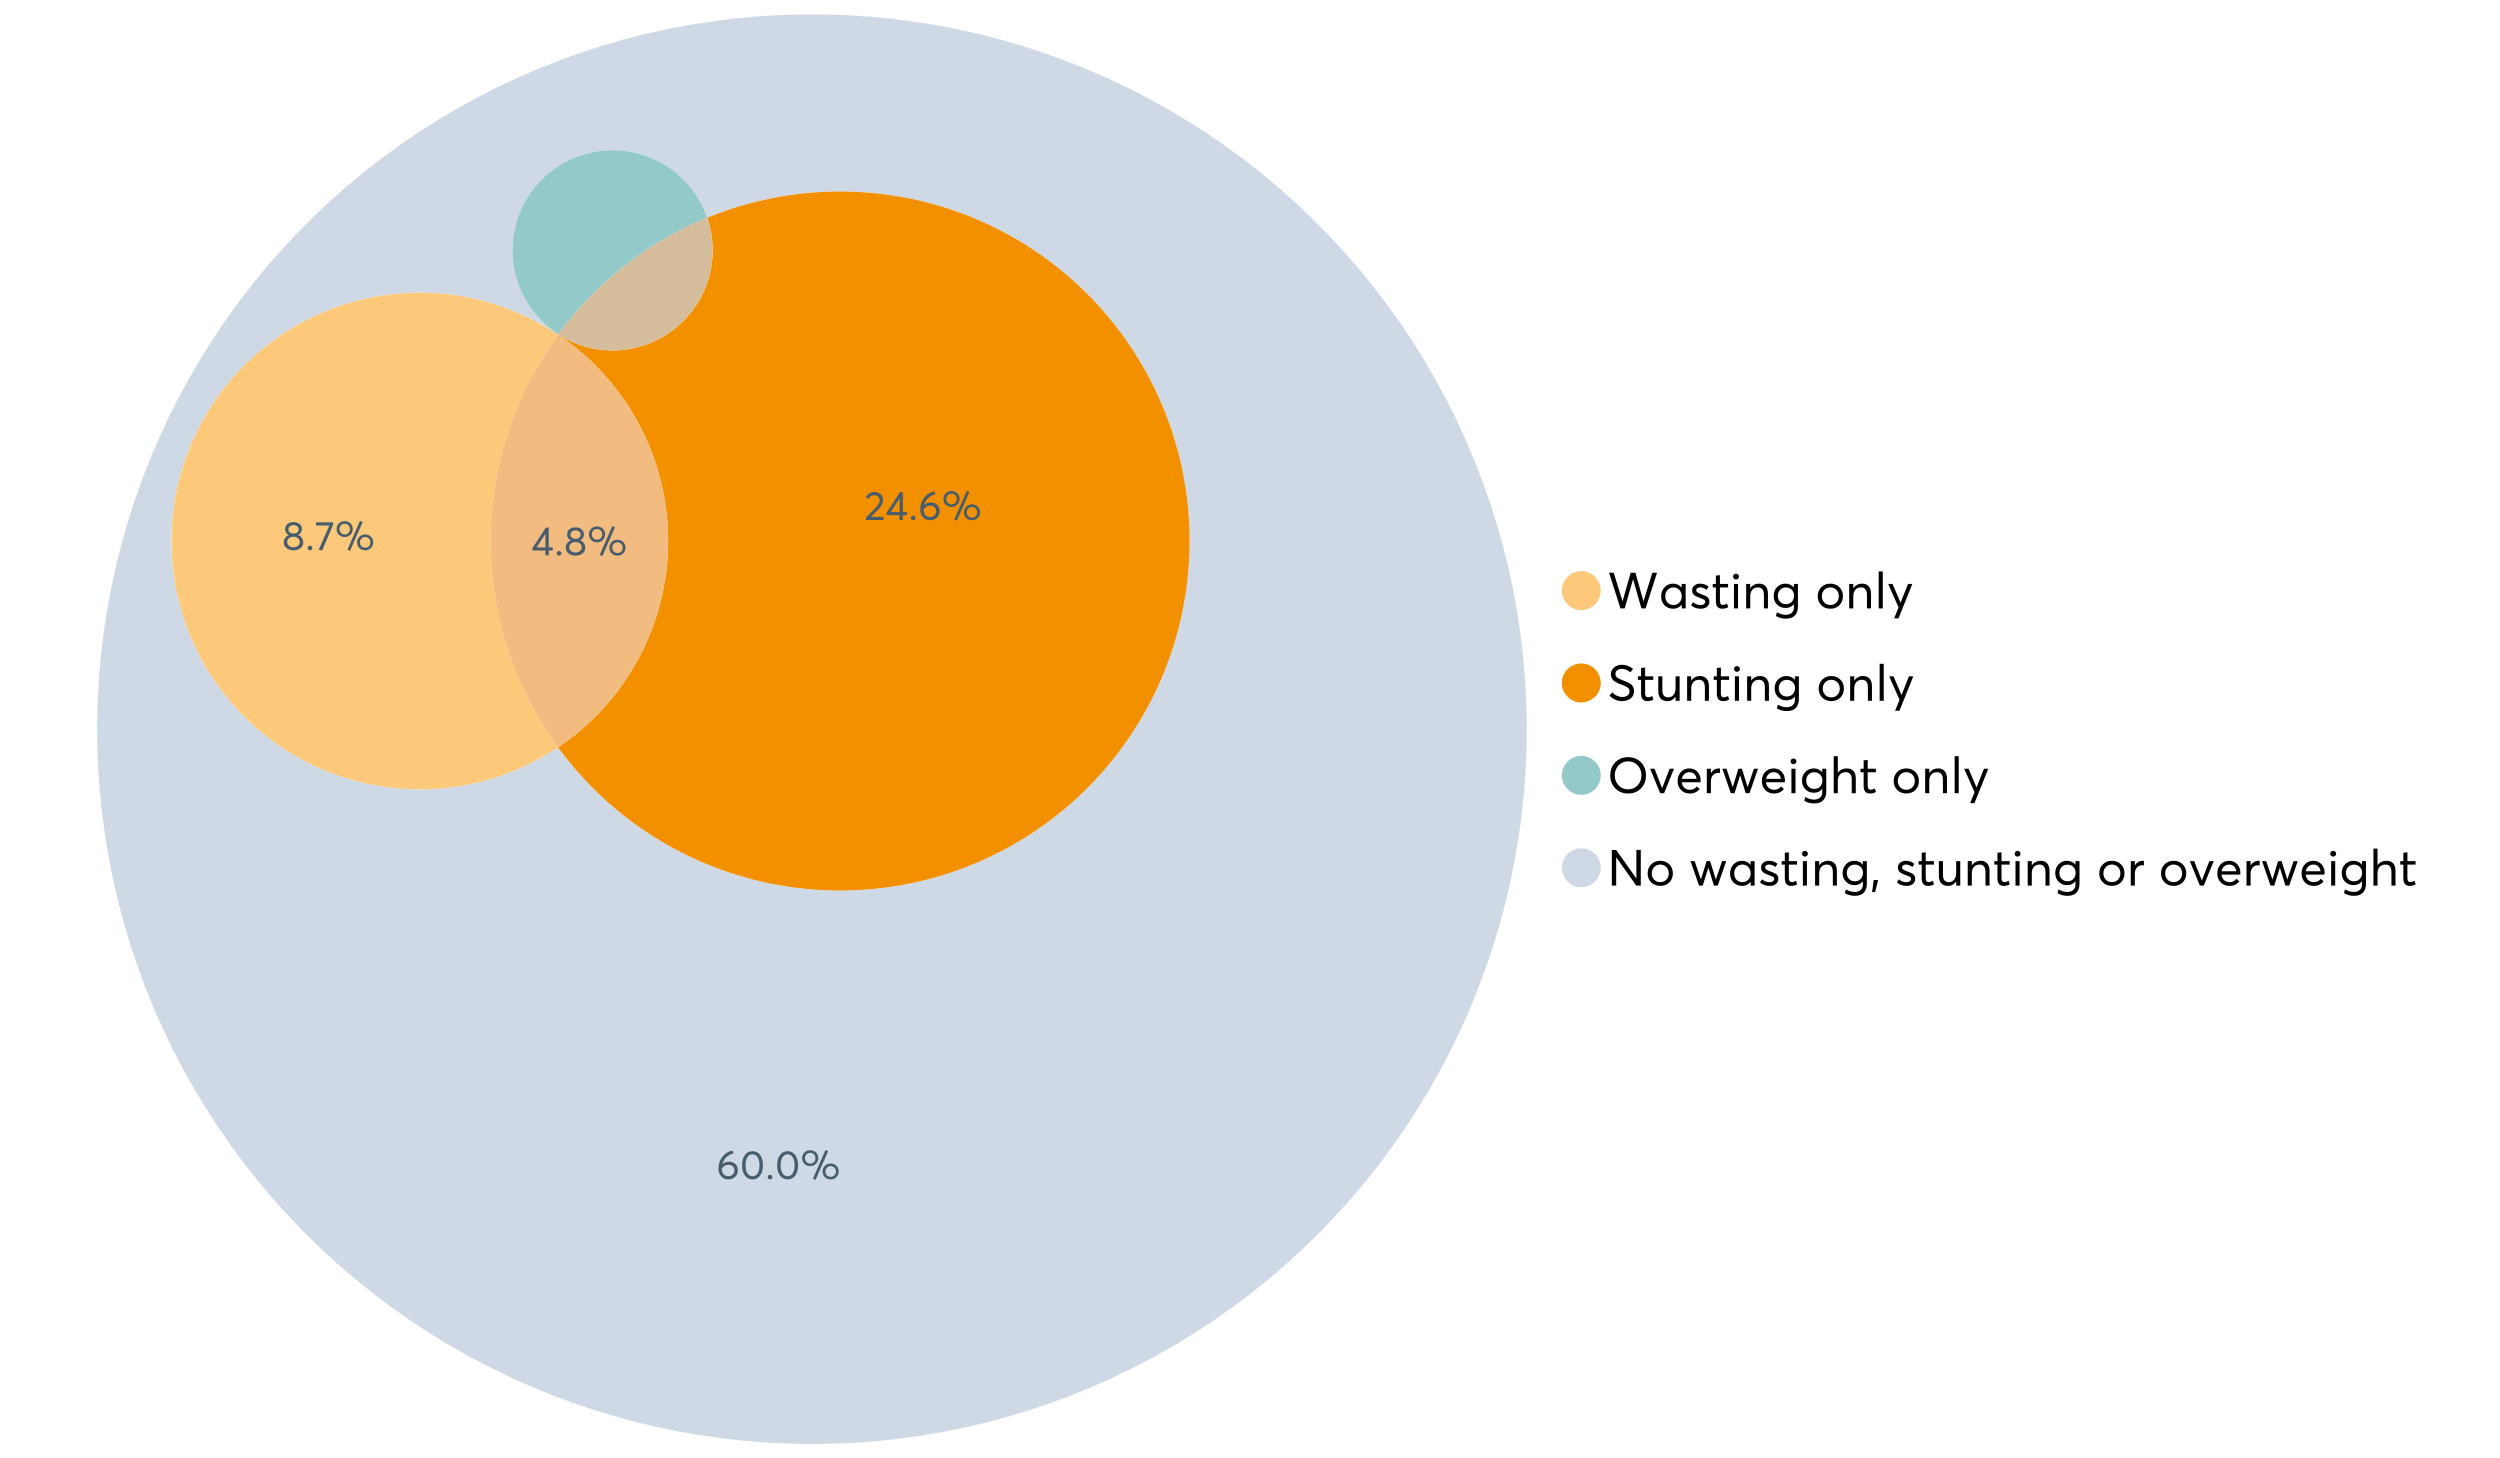 <?xml version="1.0" encoding="UTF-8"?>
<svg xmlns="http://www.w3.org/2000/svg" xmlns:xlink="http://www.w3.org/1999/xlink" width="1234.286pt" height="720pt" viewBox="0 0 1234.286 720" version="1.1">
<defs>
<g>
<symbol overflow="visible" id="glyph0-0">
<path style="stroke:none;" d=""/>
</symbol>
<symbol overflow="visible" id="glyph0-1">
<path style="stroke:none;" d="M 22.234 -17.609 L 24.547 -17.609 L 18.906 0 L 16.828 0 L 12.75 -14.438 L 12.734 -14.438 L 8.578 0 L 6.5 0 L 0.875 -17.609 L 3.172 -17.609 L 7.516 -3.547 L 7.562 -3.547 L 11.531 -17.609 L 13.891 -17.609 L 17.859 -3.5 L 17.891 -3.5 Z M 22.234 -17.609 "/>
</symbol>
<symbol overflow="visible" id="glyph0-2">
<path style="stroke:none;" d="M 11.297 -12.078 L 13.297 -12.078 L 13.297 0 L 11.359 0 L 11.359 -1.906 L 11.344 -1.906 C 10.312 -0.531 8.906 0.156 7.125 0.156 C 5.414 0.156 4 -0.406 2.875 -1.531 C 1.75 -2.656 1.188 -4.129 1.188 -5.953 C 1.188 -7.742 1.742 -9.238 2.859 -10.438 C 3.984 -11.633 5.395 -12.234 7.094 -12.234 C 8.812 -12.234 10.203 -11.578 11.266 -10.266 L 11.297 -10.266 Z M 7.297 -1.688 C 8.422 -1.688 9.379 -2.086 10.172 -2.891 C 10.961 -3.691 11.359 -4.711 11.359 -5.953 C 11.359 -7.191 10.973 -8.238 10.203 -9.094 C 9.441 -9.945 8.477 -10.375 7.312 -10.375 C 6.156 -10.375 5.18 -9.961 4.391 -9.141 C 3.609 -8.328 3.219 -7.266 3.219 -5.953 C 3.219 -4.711 3.594 -3.691 4.344 -2.891 C 5.102 -2.086 6.086 -1.688 7.297 -1.688 Z M 7.297 -1.688 "/>
</symbol>
<symbol overflow="visible" id="glyph0-3">
<path style="stroke:none;" d="M 5.609 0.156 C 3.734 0.156 2.156 -0.426 0.875 -1.594 L 1.906 -3.094 C 2.945 -2.133 4.18 -1.656 5.609 -1.656 C 6.305 -1.656 6.859 -1.812 7.266 -2.125 C 7.68 -2.445 7.891 -2.832 7.891 -3.281 C 7.891 -3.738 7.688 -4.086 7.281 -4.328 C 6.875 -4.566 6.164 -4.859 5.156 -5.203 C 5.094 -5.223 5.047 -5.242 5.016 -5.266 C 3.836 -5.672 2.938 -6.141 2.312 -6.672 C 1.695 -7.203 1.391 -7.973 1.391 -8.984 C 1.391 -9.91 1.766 -10.68 2.516 -11.297 C 3.266 -11.922 4.223 -12.234 5.391 -12.234 C 6.922 -12.234 8.301 -11.738 9.531 -10.75 L 8.484 -9.156 C 7.523 -9.977 6.457 -10.391 5.281 -10.391 C 4.801 -10.391 4.367 -10.258 3.984 -10 C 3.609 -9.738 3.422 -9.398 3.422 -8.984 C 3.422 -8.555 3.609 -8.207 3.984 -7.938 C 4.359 -7.676 4.93 -7.395 5.703 -7.094 C 5.836 -7.039 6.082 -6.945 6.438 -6.812 C 6.789 -6.688 7.023 -6.598 7.141 -6.547 C 7.254 -6.492 7.453 -6.406 7.734 -6.281 C 8.016 -6.164 8.207 -6.078 8.312 -6.016 C 8.414 -5.961 8.566 -5.867 8.766 -5.734 C 8.973 -5.598 9.113 -5.477 9.188 -5.375 C 9.258 -5.281 9.359 -5.148 9.484 -4.984 C 9.609 -4.816 9.695 -4.656 9.75 -4.5 C 9.801 -4.344 9.844 -4.16 9.875 -3.953 C 9.906 -3.742 9.922 -3.523 9.922 -3.297 C 9.922 -2.305 9.547 -1.484 8.797 -0.828 C 8.055 -0.172 6.992 0.156 5.609 0.156 Z M 5.609 0.156 "/>
</symbol>
<symbol overflow="visible" id="glyph0-4">
<path style="stroke:none;" d="M 5.328 0.156 C 3.234 0.156 2.188 -1.094 2.188 -3.594 L 2.188 -10.344 L 0.641 -10.344 L 0.641 -12.078 L 2.188 -12.078 L 2.188 -16.203 L 4.188 -16.422 L 4.188 -12.078 L 8.219 -12.078 L 8.219 -10.344 L 4.188 -10.344 L 4.188 -3.891 C 4.188 -3.148 4.297 -2.602 4.516 -2.25 C 4.742 -1.906 5.133 -1.734 5.688 -1.734 C 6.312 -1.734 6.988 -1.941 7.719 -2.359 L 8.266 -0.594 C 7.367 -0.094 6.391 0.156 5.328 0.156 Z M 5.328 0.156 "/>
</symbol>
<symbol overflow="visible" id="glyph0-5">
<path style="stroke:none;" d="M 3.094 -14.312 C 2.688 -14.312 2.344 -14.445 2.062 -14.719 C 1.789 -15 1.656 -15.336 1.656 -15.734 C 1.656 -16.129 1.789 -16.461 2.062 -16.734 C 2.344 -17.004 2.688 -17.141 3.094 -17.141 C 3.5 -17.141 3.844 -17 4.125 -16.719 C 4.406 -16.438 4.547 -16.109 4.547 -15.734 C 4.547 -15.336 4.406 -15 4.125 -14.719 C 3.844 -14.445 3.5 -14.312 3.094 -14.312 Z M 2.078 0 L 2.078 -12.078 L 4.094 -12.078 L 4.094 0 Z M 2.078 0 "/>
</symbol>
<symbol overflow="visible" id="glyph0-6">
<path style="stroke:none;" d="M 8.344 -12.234 C 9.676 -12.234 10.727 -11.805 11.5 -10.953 C 12.281 -10.098 12.672 -8.836 12.672 -7.172 L 12.672 0 L 10.672 0 L 10.672 -6.594 C 10.672 -9.113 9.688 -10.375 7.719 -10.375 C 6.562 -10.375 5.641 -9.988 4.953 -9.219 C 4.266 -8.445 3.922 -7.383 3.922 -6.031 L 3.922 0 L 1.906 0 L 1.906 -12.078 L 3.922 -12.078 L 3.922 -9.969 L 3.938 -9.969 C 5 -11.477 6.469 -12.234 8.344 -12.234 Z M 8.344 -12.234 "/>
</symbol>
<symbol overflow="visible" id="glyph0-7">
<path style="stroke:none;" d="M 11.094 -12.078 L 13.078 -12.078 L 13.078 -0.922 C 13.078 0.93 12.594 2.391 11.625 3.453 C 10.656 4.523 9.16 5.062 7.141 5.062 C 5.328 5.062 3.691 4.625 2.234 3.75 L 2.703 1.891 C 4.211 2.734 5.66 3.156 7.047 3.156 C 8.348 3.156 9.348 2.816 10.047 2.141 C 10.754 1.473 11.109 0.629 11.109 -0.391 L 11.109 -2.078 L 11.062 -2.078 C 10.051 -0.836 8.688 -0.219 6.969 -0.219 C 5.312 -0.219 3.922 -0.77 2.797 -1.875 C 1.672 -2.988 1.109 -4.43 1.109 -6.203 C 1.109 -7.922 1.66 -9.352 2.766 -10.5 C 3.867 -11.656 5.238 -12.234 6.875 -12.234 C 8.57 -12.234 9.961 -11.617 11.047 -10.391 L 11.094 -10.391 Z M 7.125 -2.109 C 8.332 -2.109 9.305 -2.5 10.047 -3.281 C 10.797 -4.07 11.172 -5.078 11.172 -6.297 C 11.172 -7.492 10.785 -8.469 10.016 -9.219 C 9.242 -9.969 8.281 -10.344 7.125 -10.344 C 5.977 -10.344 5.031 -9.957 4.281 -9.188 C 3.539 -8.426 3.172 -7.457 3.172 -6.281 C 3.172 -5.02 3.551 -4.008 4.312 -3.25 C 5.07 -2.488 6.008 -2.109 7.125 -2.109 Z M 7.125 -2.109 "/>
</symbol>
<symbol overflow="visible" id="glyph0-8">
<path style="stroke:none;" d=""/>
</symbol>
<symbol overflow="visible" id="glyph0-9">
<path style="stroke:none;" d="M 7.422 0.156 C 5.566 0.156 4.062 -0.43 2.906 -1.609 C 1.75 -2.785 1.172 -4.258 1.172 -6.031 C 1.172 -7.801 1.75 -9.273 2.906 -10.453 C 4.062 -11.641 5.566 -12.234 7.422 -12.234 C 9.203 -12.234 10.68 -11.656 11.859 -10.5 C 13.035 -9.344 13.625 -7.852 13.625 -6.031 C 13.625 -4.207 13.035 -2.719 11.859 -1.562 C 10.68 -0.414 9.203 0.156 7.422 0.156 Z M 7.422 -1.688 C 8.598 -1.688 9.586 -2.094 10.391 -2.906 C 11.191 -3.727 11.594 -4.77 11.594 -6.031 C 11.594 -7.301 11.191 -8.344 10.391 -9.156 C 9.598 -9.969 8.609 -10.375 7.422 -10.375 C 6.18 -10.375 5.164 -9.953 4.375 -9.109 C 3.594 -8.273 3.203 -7.242 3.203 -6.016 C 3.203 -4.797 3.594 -3.77 4.375 -2.938 C 5.164 -2.102 6.18 -1.688 7.422 -1.688 Z M 7.422 -1.688 "/>
</symbol>
<symbol overflow="visible" id="glyph0-10">
<path style="stroke:none;" d="M 2.078 0 L 2.078 -18.266 L 4.094 -18.266 L 4.094 0 Z M 2.078 0 "/>
</symbol>
<symbol overflow="visible" id="glyph0-11">
<path style="stroke:none;" d="M 10.344 -12.078 L 12.484 -12.078 L 5.656 4.906 L 3.516 4.906 L 5.688 -0.5 L 0.578 -12.078 L 2.734 -12.078 L 6.656 -2.875 L 6.703 -2.875 Z M 10.344 -12.078 "/>
</symbol>
<symbol overflow="visible" id="glyph0-12">
<path style="stroke:none;" d="M 7.344 0.156 C 4.875 0.156 2.789 -0.754 1.094 -2.578 L 2.484 -4.219 C 3.098 -3.457 3.844 -2.879 4.719 -2.484 C 5.594 -2.086 6.477 -1.891 7.375 -1.891 C 8.457 -1.891 9.328 -2.129 9.984 -2.609 C 10.641 -3.086 10.969 -3.75 10.969 -4.594 C 10.969 -5.051 10.891 -5.445 10.734 -5.781 C 10.578 -6.113 10.305 -6.406 9.922 -6.656 C 9.547 -6.914 9.176 -7.125 8.812 -7.281 C 8.457 -7.438 7.953 -7.641 7.297 -7.891 C 7.18 -7.941 7.086 -7.973 7.016 -7.984 C 6.367 -8.223 5.844 -8.426 5.438 -8.594 C 5.039 -8.77 4.582 -9.016 4.062 -9.328 C 3.539 -9.641 3.133 -9.957 2.844 -10.281 C 2.551 -10.602 2.297 -11.008 2.078 -11.5 C 1.867 -11.988 1.766 -12.531 1.766 -13.125 C 1.766 -14.438 2.285 -15.535 3.328 -16.422 C 4.367 -17.316 5.641 -17.773 7.141 -17.797 C 9.129 -17.797 10.992 -17.109 12.734 -15.734 L 11.406 -14.047 C 10.039 -15.203 8.617 -15.781 7.141 -15.781 C 6.285 -15.781 5.551 -15.551 4.938 -15.094 C 4.32 -14.645 4.016 -14.02 4.016 -13.219 C 4.016 -12.895 4.082 -12.594 4.219 -12.312 C 4.352 -12.039 4.5 -11.816 4.656 -11.641 C 4.82 -11.473 5.113 -11.281 5.531 -11.062 C 5.945 -10.852 6.273 -10.691 6.516 -10.578 C 6.754 -10.473 7.172 -10.305 7.766 -10.078 C 9.586 -9.379 10.785 -8.832 11.359 -8.438 C 12.598 -7.594 13.219 -6.383 13.219 -4.812 C 13.219 -3.258 12.645 -2.039 11.5 -1.156 C 10.352 -0.281 8.969 0.156 7.344 0.156 Z M 7.344 0.156 "/>
</symbol>
<symbol overflow="visible" id="glyph0-13">
<path style="stroke:none;" d="M 10.203 -12.078 L 12.203 -12.078 L 12.203 0 L 10.203 0 L 10.203 -2.016 L 10.172 -2.016 C 9.16 -0.566 7.836 0.156 6.203 0.156 C 4.766 0.156 3.645 -0.258 2.844 -1.094 C 2.051 -1.938 1.656 -3.203 1.656 -4.891 L 1.656 -12.078 L 3.672 -12.078 L 3.672 -5.453 C 3.672 -4.117 3.914 -3.156 4.406 -2.562 C 4.895 -1.977 5.633 -1.688 6.625 -1.688 C 7.613 -1.688 8.457 -2.094 9.156 -2.906 C 9.852 -3.727 10.203 -4.836 10.203 -6.234 Z M 10.203 -12.078 "/>
</symbol>
<symbol overflow="visible" id="glyph0-14">
<path style="stroke:none;" d="M 10.328 0.156 C 7.711 0.156 5.582 -0.691 3.938 -2.391 C 2.289 -4.086 1.469 -6.223 1.469 -8.797 C 1.469 -11.379 2.289 -13.523 3.938 -15.234 C 5.582 -16.941 7.711 -17.797 10.328 -17.797 C 12.836 -17.797 14.926 -16.961 16.594 -15.297 C 18.27 -13.629 19.109 -11.469 19.109 -8.812 C 19.109 -6.164 18.27 -4.008 16.594 -2.344 C 14.926 -0.676 12.836 0.156 10.328 0.156 Z M 10.328 -1.906 C 12.172 -1.906 13.719 -2.555 14.969 -3.859 C 16.219 -5.16 16.844 -6.812 16.844 -8.812 C 16.844 -10.82 16.219 -12.477 14.969 -13.781 C 13.719 -15.082 12.172 -15.734 10.328 -15.734 C 8.391 -15.734 6.801 -15.066 5.562 -13.734 C 4.32 -12.398 3.703 -10.754 3.703 -8.797 C 3.703 -6.848 4.32 -5.211 5.562 -3.891 C 6.801 -2.566 8.391 -1.906 10.328 -1.906 Z M 10.328 -1.906 "/>
</symbol>
<symbol overflow="visible" id="glyph0-15">
<path style="stroke:none;" d="M 10.203 -12.078 L 12.375 -12.078 L 7.469 0 L 5.531 0 L 0.594 -12.078 L 2.75 -12.078 L 6.469 -2.562 L 6.547 -2.562 Z M 10.203 -12.078 "/>
</symbol>
<symbol overflow="visible" id="glyph0-16">
<path style="stroke:none;" d="M 12.562 -6.234 C 12.562 -6.098 12.551 -5.922 12.531 -5.703 L 12.5 -5.406 L 3.203 -5.406 C 3.336 -4.281 3.77 -3.379 4.5 -2.703 C 5.238 -2.023 6.156 -1.688 7.25 -1.688 C 8.656 -1.688 9.785 -2.234 10.641 -3.328 L 12.062 -2.109 C 10.883 -0.598 9.254 0.156 7.172 0.156 C 5.43 0.156 3.992 -0.414 2.859 -1.562 C 1.734 -2.719 1.172 -4.207 1.172 -6.031 C 1.172 -7.832 1.719 -9.316 2.812 -10.484 C 3.914 -11.648 5.297 -12.234 6.953 -12.234 C 8.617 -12.234 9.969 -11.672 11 -10.547 C 12.039 -9.422 12.562 -7.984 12.562 -6.234 Z M 9.406 -9.469 C 8.789 -10.07 8.004 -10.375 7.047 -10.375 C 6.086 -10.375 5.266 -10.078 4.578 -9.484 C 3.891 -8.898 3.457 -8.098 3.281 -7.078 L 10.562 -7.078 C 10.406 -8.078 10.02 -8.875 9.406 -9.469 Z M 9.406 -9.469 "/>
</symbol>
<symbol overflow="visible" id="glyph0-17">
<path style="stroke:none;" d="M 7.891 -12.234 C 8.141 -12.234 8.305 -12.223 8.391 -12.203 L 8.391 -9.969 C 8.023 -10.008 7.758 -10.031 7.594 -10.031 C 6.469 -10.031 5.57 -9.641 4.906 -8.859 C 4.25 -8.078 3.922 -7.066 3.922 -5.828 L 3.922 0 L 1.906 0 L 1.906 -12.078 L 3.922 -12.078 L 3.922 -9.953 L 3.938 -9.953 C 4.883 -11.473 6.203 -12.234 7.891 -12.234 Z M 7.891 -12.234 "/>
</symbol>
<symbol overflow="visible" id="glyph0-18">
<path style="stroke:none;" d="M 16.297 -12.078 L 18.344 -12.078 L 14.141 0 L 12.25 0 L 9.531 -8.812 L 9.5 -8.812 L 6.75 0 L 4.906 0 L 0.719 -12.078 L 2.75 -12.078 L 5.828 -3.047 L 5.875 -3.047 L 8.641 -12.078 L 10.375 -12.078 L 13.172 -3.047 L 13.219 -3.047 Z M 16.297 -12.078 "/>
</symbol>
<symbol overflow="visible" id="glyph0-19">
<path style="stroke:none;" d="M 8.406 -12.234 C 9.781 -12.234 10.852 -11.816 11.625 -10.984 C 12.406 -10.16 12.797 -8.914 12.797 -7.25 L 12.797 0 L 10.797 0 L 10.797 -6.672 C 10.797 -9.141 9.812 -10.375 7.844 -10.375 C 6.633 -10.375 5.676 -9.992 4.969 -9.234 C 4.27 -8.473 3.922 -7.422 3.922 -6.078 L 3.922 0 L 1.906 0 L 1.906 -18.266 L 3.922 -18.266 L 3.922 -10.094 L 3.969 -10.094 C 4.977 -11.52 6.457 -12.234 8.406 -12.234 Z M 8.406 -12.234 "/>
</symbol>
<symbol overflow="visible" id="glyph0-20">
<path style="stroke:none;" d="M 14.359 -17.609 L 16.531 -17.609 L 16.531 0 L 14.312 0 L 4.438 -13.891 L 4.391 -13.891 L 4.391 0 L 2.234 0 L 2.234 -17.609 L 4.359 -17.609 L 14.312 -3.578 L 14.359 -3.578 Z M 14.359 -17.609 "/>
</symbol>
<symbol overflow="visible" id="glyph0-21">
<path style="stroke:none;" d="M 0.797 3.219 L 1.594 -2.734 L 3.797 -2.734 L 2.281 3.219 Z M 0.797 3.219 "/>
</symbol>
<symbol overflow="visible" id="glyph1-0">
<path style="stroke:none;" d=""/>
</symbol>
<symbol overflow="visible" id="glyph1-1">
<path style="stroke:none;" d="M 6.984 0 L 6.984 -2.406 L 0.625 -2.406 L 0.625 -3.609 L 7.234 -13.703 L 8.656 -13.703 L 8.656 -3.922 L 10.641 -3.922 L 10.641 -2.406 L 8.656 -2.406 L 8.656 0 Z M 2.625 -3.891 L 7.016 -3.891 L 7.016 -10.641 Z M 2.625 -3.891 "/>
</symbol>
<symbol overflow="visible" id="glyph1-2">
<path style="stroke:none;" d="M 2.406 0.125 C 2.07 0.125 1.797 0.016 1.578 -0.203 C 1.359 -0.422 1.25 -0.688 1.25 -1 C 1.25 -1.312 1.359 -1.578 1.578 -1.797 C 1.797 -2.023 2.07 -2.141 2.406 -2.141 C 2.719 -2.141 2.984 -2.023 3.203 -1.797 C 3.43 -1.578 3.547 -1.312 3.547 -1 C 3.547 -0.688 3.43 -0.422 3.203 -0.203 C 2.984 0.016 2.719 0.125 2.406 0.125 Z M 2.406 0.125 "/>
</symbol>
<symbol overflow="visible" id="glyph1-3">
<path style="stroke:none;" d="M 7.938 -7.422 C 8.719 -7.16 9.348 -6.711 9.828 -6.078 C 10.305 -5.441 10.547 -4.672 10.547 -3.766 C 10.547 -2.609 10.086 -1.672 9.172 -0.953 C 8.254 -0.234 7.102 0.125 5.719 0.125 C 4.32 0.125 3.172 -0.242 2.266 -0.984 C 1.367 -1.723 0.922 -2.648 0.922 -3.766 C 0.922 -4.672 1.16 -5.441 1.641 -6.078 C 2.117 -6.711 2.742 -7.16 3.516 -7.422 L 3.516 -7.438 C 3.004 -7.594 2.555 -7.938 2.172 -8.469 C 1.785 -9 1.594 -9.617 1.594 -10.328 C 1.594 -11.398 1.977 -12.25 2.75 -12.875 C 3.52 -13.5 4.508 -13.812 5.719 -13.812 C 6.957 -13.812 7.957 -13.492 8.719 -12.859 C 9.488 -12.223 9.875 -11.379 9.875 -10.328 C 9.875 -9.641 9.676 -9.023 9.281 -8.484 C 8.883 -7.941 8.438 -7.594 7.938 -7.438 Z M 5.719 -12.328 C 4.977 -12.328 4.375 -12.117 3.906 -11.703 C 3.438 -11.285 3.203 -10.785 3.203 -10.203 C 3.203 -9.578 3.438 -9.078 3.906 -8.703 C 4.375 -8.328 4.977 -8.141 5.719 -8.141 C 6.477 -8.141 7.094 -8.328 7.562 -8.703 C 8.039 -9.078 8.281 -9.578 8.281 -10.203 C 8.281 -10.816 8.035 -11.32 7.547 -11.719 C 7.055 -12.125 6.445 -12.328 5.719 -12.328 Z M 5.719 -1.391 C 6.633 -1.391 7.379 -1.641 7.953 -2.141 C 8.523 -2.641 8.812 -3.242 8.812 -3.953 C 8.812 -4.734 8.523 -5.363 7.953 -5.844 C 7.379 -6.332 6.633 -6.578 5.719 -6.578 C 4.789 -6.578 4.039 -6.332 3.469 -5.844 C 2.895 -5.363 2.609 -4.734 2.609 -3.953 C 2.609 -3.211 2.906 -2.598 3.5 -2.109 C 4.102 -1.629 4.844 -1.391 5.719 -1.391 Z M 5.719 -1.391 "/>
</symbol>
<symbol overflow="visible" id="glyph1-4">
<path style="stroke:none;" d="M 7.531 0.344 L 6.219 -0.219 L 12.422 -14.391 L 13.734 -13.812 Z M 4.859 -6.438 C 3.742 -6.438 2.801 -6.801 2.031 -7.531 C 1.27 -8.27 0.891 -9.223 0.891 -10.391 C 0.891 -11.473 1.258 -12.391 2 -13.141 C 2.738 -13.898 3.691 -14.281 4.859 -14.281 C 5.984 -14.281 6.93 -13.922 7.703 -13.203 C 8.473 -12.484 8.859 -11.547 8.859 -10.391 C 8.859 -9.285 8.484 -8.348 7.734 -7.578 C 6.992 -6.816 6.035 -6.438 4.859 -6.438 Z M 4.891 -7.719 C 5.641 -7.719 6.254 -7.973 6.734 -8.484 C 7.211 -8.992 7.453 -9.625 7.453 -10.375 C 7.453 -11.145 7.203 -11.77 6.703 -12.25 C 6.211 -12.738 5.609 -12.984 4.891 -12.984 C 4.129 -12.984 3.508 -12.734 3.031 -12.234 C 2.551 -11.734 2.312 -11.113 2.312 -10.375 C 2.312 -9.582 2.555 -8.941 3.047 -8.453 C 3.535 -7.961 4.148 -7.719 4.891 -7.719 Z M 14.969 0.125 C 13.852 0.125 12.91 -0.238 12.141 -0.969 C 11.379 -1.707 11 -2.656 11 -3.812 C 11 -4.895 11.367 -5.816 12.109 -6.578 C 12.859 -7.336 13.812 -7.719 14.969 -7.719 C 16.082 -7.719 17.023 -7.348 17.797 -6.609 C 18.566 -5.879 18.953 -4.945 18.953 -3.812 C 18.953 -2.707 18.582 -1.773 17.844 -1.016 C 17.113 -0.254 16.156 0.125 14.969 0.125 Z M 14.969 -1.156 C 15.738 -1.156 16.363 -1.406 16.844 -1.906 C 17.32 -2.414 17.562 -3.039 17.562 -3.781 C 17.562 -4.57 17.312 -5.207 16.812 -5.688 C 16.312 -6.176 15.695 -6.422 14.969 -6.422 C 14.219 -6.422 13.602 -6.164 13.125 -5.656 C 12.656 -5.156 12.422 -4.531 12.422 -3.781 C 12.422 -3.008 12.664 -2.379 13.156 -1.891 C 13.645 -1.398 14.25 -1.156 14.969 -1.156 Z M 14.969 -1.156 "/>
</symbol>
<symbol overflow="visible" id="glyph1-5">
<path style="stroke:none;" d="M 6.375 -8.641 C 7.625 -8.641 8.645 -8.25 9.438 -7.469 C 10.238 -6.688 10.641 -5.625 10.641 -4.281 C 10.641 -3.02 10.191 -1.969 9.297 -1.125 C 8.398 -0.289 7.273 0.125 5.922 0.125 C 4.535 0.125 3.383 -0.363 2.469 -1.344 C 1.551 -2.332 1.094 -3.602 1.094 -5.156 C 1.094 -7.531 1.773 -9.535 3.141 -11.172 C 4.516 -12.805 6.156 -13.785 8.062 -14.109 L 8.547 -12.688 C 7.223 -12.375 6.062 -11.77 5.062 -10.875 C 4.062 -9.988 3.379 -8.836 3.016 -7.422 L 3.031 -7.422 C 3.914 -8.234 5.031 -8.641 6.375 -8.641 Z M 5.906 -1.453 C 6.801 -1.453 7.535 -1.727 8.109 -2.281 C 8.68 -2.832 8.969 -3.508 8.969 -4.312 C 8.969 -5.145 8.695 -5.812 8.156 -6.312 C 7.625 -6.82 6.906 -7.078 6 -7.078 C 5.281 -7.078 4.641 -6.895 4.078 -6.531 C 3.516 -6.176 3.066 -5.734 2.734 -5.203 L 2.734 -5.062 C 2.734 -3.988 3.023 -3.117 3.609 -2.453 C 4.203 -1.785 4.969 -1.453 5.906 -1.453 Z M 5.906 -1.453 "/>
</symbol>
<symbol overflow="visible" id="glyph1-6">
<path style="stroke:none;" d="M 6.266 0.125 C 4.734 0.125 3.488 -0.488 2.531 -1.719 C 1.582 -2.945 1.109 -4.656 1.109 -6.844 C 1.109 -8.914 1.566 -10.594 2.484 -11.875 C 3.41 -13.164 4.672 -13.812 6.266 -13.812 C 7.785 -13.812 9.02 -13.195 9.969 -11.969 C 10.926 -10.738 11.406 -9.031 11.406 -6.844 C 11.406 -4.77 10.945 -3.086 10.031 -1.797 C 9.125 -0.516 7.867 0.125 6.266 0.125 Z M 6.266 -1.438 C 7.348 -1.438 8.191 -1.922 8.797 -2.891 C 9.398 -3.859 9.703 -5.176 9.703 -6.844 C 9.703 -8.551 9.383 -9.879 8.75 -10.828 C 8.125 -11.785 7.297 -12.266 6.266 -12.266 C 5.18 -12.266 4.332 -11.773 3.719 -10.797 C 3.113 -9.816 2.812 -8.5 2.812 -6.844 C 2.812 -5.133 3.125 -3.805 3.75 -2.859 C 4.383 -1.91 5.223 -1.438 6.266 -1.438 Z M 6.266 -1.438 "/>
</symbol>
<symbol overflow="visible" id="glyph1-7">
<path style="stroke:none;" d="M 0.531 -13.703 L 9.016 -13.703 L 9.016 -12.516 L 3.594 0.234 L 1.906 -0.094 L 7.156 -12.141 L 0.531 -12.141 Z M 0.531 -13.703 "/>
</symbol>
<symbol overflow="visible" id="glyph1-8">
<path style="stroke:none;" d="M 3.328 -1.531 L 9.406 -1.531 L 9.406 0 L 0.797 0 L 0.781 -1.156 L 5.469 -5.938 C 6.156 -6.656 6.676 -7.289 7.031 -7.844 C 7.383 -8.406 7.562 -8.992 7.562 -9.609 C 7.562 -10.367 7.32 -10.992 6.844 -11.484 C 6.363 -11.984 5.742 -12.234 4.984 -12.234 C 3.672 -12.234 2.688 -11.613 2.031 -10.375 L 0.797 -11.219 C 1.672 -12.945 3.098 -13.812 5.078 -13.812 C 6.223 -13.812 7.203 -13.445 8.016 -12.719 C 8.828 -11.988 9.234 -11.016 9.234 -9.797 C 9.234 -9.004 9.051 -8.25 8.688 -7.531 C 8.332 -6.812 7.734 -6.031 6.891 -5.188 L 3.328 -1.578 Z M 3.328 -1.531 "/>
</symbol>
</g>
</defs>
<g id="surface83888">
<path style=" stroke:none;fill-rule:nonzero;fill:rgb(98.824%,78.824%,47.843%);fill-opacity:1;" d="M 790.324 291.582 C 790.324 296.891 786.02 301.195 780.711 301.195 C 775.398 301.195 771.094 296.891 771.094 291.582 C 771.094 286.273 775.398 281.969 780.711 281.969 C 786.02 281.969 790.324 286.273 790.324 291.582 "/>
<g style="fill:rgb(0%,0%,0%);fill-opacity:1;">
  <use xlink:href="#glyph0-1" x="793.543" y="300.387"/>
  <use xlink:href="#glyph0-2" x="818.944" y="300.387"/>
  <use xlink:href="#glyph0-3" x="834.026" y="300.387"/>
  <use xlink:href="#glyph0-4" x="844.965" y="300.387"/>
  <use xlink:href="#glyph0-5" x="853.994" y="300.387"/>
  <use xlink:href="#glyph0-6" x="860.195" y="300.387"/>
  <use xlink:href="#glyph0-7" x="874.583" y="300.387"/>
  <use xlink:href="#glyph0-8" x="889.441" y="300.387"/>
  <use xlink:href="#glyph0-9" x="896.263" y="300.387"/>
  <use xlink:href="#glyph0-6" x="911.072" y="300.387"/>
  <use xlink:href="#glyph0-10" x="925.459" y="300.387"/>
  <use xlink:href="#glyph0-11" x="931.66" y="300.387"/>
</g>
<path style=" stroke:none;fill-rule:nonzero;fill:rgb(95.294%,56.471%,0%);fill-opacity:1;" d="M 790.324 337.195 C 790.324 342.504 786.02 346.809 780.711 346.809 C 775.398 346.809 771.094 342.504 771.094 337.195 C 771.094 331.883 775.398 327.578 780.711 327.578 C 786.02 327.578 790.324 331.883 790.324 337.195 "/>
<g style="fill:rgb(0%,0%,0%);fill-opacity:1;">
  <use xlink:href="#glyph0-12" x="793.543" y="346"/>
  <use xlink:href="#glyph0-4" x="808.029" y="346"/>
  <use xlink:href="#glyph0-13" x="817.059" y="346"/>
  <use xlink:href="#glyph0-6" x="831.049" y="346"/>
  <use xlink:href="#glyph0-4" x="845.436" y="346"/>
  <use xlink:href="#glyph0-5" x="854.465" y="346"/>
  <use xlink:href="#glyph0-6" x="860.667" y="346"/>
  <use xlink:href="#glyph0-7" x="875.054" y="346"/>
  <use xlink:href="#glyph0-8" x="889.913" y="346"/>
  <use xlink:href="#glyph0-9" x="896.734" y="346"/>
  <use xlink:href="#glyph0-6" x="911.543" y="346"/>
  <use xlink:href="#glyph0-10" x="925.93" y="346"/>
  <use xlink:href="#glyph0-11" x="932.132" y="346"/>
</g>
<path style=" stroke:none;fill-rule:nonzero;fill:rgb(57.647%,79.216%,78.824%);fill-opacity:1;" d="M 790.324 382.805 C 790.324 388.117 786.02 392.422 780.711 392.422 C 775.398 392.422 771.094 388.117 771.094 382.805 C 771.094 377.496 775.398 373.191 780.711 373.191 C 786.02 373.191 790.324 377.496 790.324 382.805 "/>
<g style="fill:rgb(0%,0%,0%);fill-opacity:1;">
  <use xlink:href="#glyph0-14" x="793.543" y="391.613"/>
  <use xlink:href="#glyph0-15" x="814.107" y="391.613"/>
  <use xlink:href="#glyph0-16" x="827.08" y="391.613"/>
  <use xlink:href="#glyph0-17" x="840.773" y="391.613"/>
  <use xlink:href="#glyph0-18" x="849.628" y="391.613"/>
  <use xlink:href="#glyph0-16" x="868.679" y="391.613"/>
  <use xlink:href="#glyph0-5" x="882.372" y="391.613"/>
  <use xlink:href="#glyph0-7" x="888.573" y="391.613"/>
  <use xlink:href="#glyph0-19" x="903.432" y="391.613"/>
  <use xlink:href="#glyph0-4" x="917.918" y="391.613"/>
  <use xlink:href="#glyph0-8" x="926.947" y="391.613"/>
  <use xlink:href="#glyph0-9" x="933.769" y="391.613"/>
  <use xlink:href="#glyph0-6" x="948.578" y="391.613"/>
  <use xlink:href="#glyph0-10" x="962.965" y="391.613"/>
  <use xlink:href="#glyph0-11" x="969.166" y="391.613"/>
</g>
<path style=" stroke:none;fill-rule:nonzero;fill:rgb(81.176%,85.098%,89.804%);fill-opacity:1;" d="M 790.324 428.418 C 790.324 433.727 786.02 438.031 780.711 438.031 C 775.398 438.031 771.094 433.727 771.094 428.418 C 771.094 423.109 775.398 418.805 780.711 418.805 C 786.02 418.805 790.324 423.109 790.324 428.418 "/>
<g style="fill:rgb(0%,0%,0%);fill-opacity:1;">
  <use xlink:href="#glyph0-20" x="793.543" y="437.223"/>
  <use xlink:href="#glyph0-9" x="812.296" y="437.223"/>
  <use xlink:href="#glyph0-8" x="827.105" y="437.223"/>
  <use xlink:href="#glyph0-18" x="833.926" y="437.223"/>
  <use xlink:href="#glyph0-2" x="852.977" y="437.223"/>
  <use xlink:href="#glyph0-3" x="868.059" y="437.223"/>
  <use xlink:href="#glyph0-4" x="878.998" y="437.223"/>
  <use xlink:href="#glyph0-5" x="888.027" y="437.223"/>
  <use xlink:href="#glyph0-6" x="894.229" y="437.223"/>
  <use xlink:href="#glyph0-7" x="908.616" y="437.223"/>
  <use xlink:href="#glyph0-21" x="923.474" y="437.223"/>
  <use xlink:href="#glyph0-8" x="928.808" y="437.223"/>
  <use xlink:href="#glyph0-3" x="935.629" y="437.223"/>
  <use xlink:href="#glyph0-4" x="946.568" y="437.223"/>
  <use xlink:href="#glyph0-13" x="955.598" y="437.223"/>
  <use xlink:href="#glyph0-6" x="969.588" y="437.223"/>
  <use xlink:href="#glyph0-4" x="983.975" y="437.223"/>
  <use xlink:href="#glyph0-5" x="993.004" y="437.223"/>
  <use xlink:href="#glyph0-6" x="999.206" y="437.223"/>
  <use xlink:href="#glyph0-7" x="1013.593" y="437.223"/>
  <use xlink:href="#glyph0-8" x="1028.452" y="437.223"/>
  <use xlink:href="#glyph0-9" x="1035.273" y="437.223"/>
  <use xlink:href="#glyph0-17" x="1050.082" y="437.223"/>
  <use xlink:href="#glyph0-8" x="1058.938" y="437.223"/>
  <use xlink:href="#glyph0-9" x="1065.759" y="437.223"/>
  <use xlink:href="#glyph0-15" x="1080.568" y="437.223"/>
  <use xlink:href="#glyph0-16" x="1093.541" y="437.223"/>
  <use xlink:href="#glyph0-17" x="1107.234" y="437.223"/>
  <use xlink:href="#glyph0-18" x="1116.09" y="437.223"/>
  <use xlink:href="#glyph0-16" x="1135.14" y="437.223"/>
  <use xlink:href="#glyph0-5" x="1148.833" y="437.223"/>
  <use xlink:href="#glyph0-7" x="1155.034" y="437.223"/>
  <use xlink:href="#glyph0-19" x="1169.893" y="437.223"/>
  <use xlink:href="#glyph0-4" x="1184.379" y="437.223"/>
</g>
<path style=" stroke:none;fill-rule:nonzero;fill:rgb(81.176%,85.098%,89.804%);fill-opacity:1;" d="M 411.137 712.793 L 422.27 712.293 L 433.379 711.441 L 444.457 710.238 L 455.492 708.691 L 466.473 706.793 L 477.391 704.547 L 488.227 701.961 L 498.98 699.031 L 509.633 695.766 L 520.18 692.168 L 530.605 688.234 L 540.902 683.977 L 551.059 679.395 L 561.066 674.492 L 570.918 669.281 L 580.594 663.758 L 590.094 657.934 L 599.406 651.812 L 608.52 645.398 L 617.426 638.703 L 626.113 631.727 L 634.582 624.48 L 642.812 616.973 L 650.805 609.207 L 658.547 601.191 L 666.035 592.938 L 673.254 584.449 L 680.203 575.738 L 686.875 566.812 L 693.262 557.684 L 699.355 548.352 L 705.152 538.836 L 710.648 529.141 L 715.832 519.277 L 720.703 509.258 L 725.258 499.086 L 729.484 488.777 L 733.387 478.34 L 736.957 467.781 L 740.191 457.121 L 743.09 446.359 L 745.645 435.512 L 747.855 424.59 L 749.723 413.605 L 751.242 402.566 L 752.41 391.484 L 753.23 380.371 L 753.695 369.238 L 753.812 358.094 L 753.578 346.953 L 752.988 335.828 L 752.051 324.723 L 750.762 313.656 L 749.125 302.633 L 747.141 291.668 L 744.809 280.77 L 742.137 269.953 L 739.125 259.223 L 735.773 248.598 L 732.09 238.078 L 728.078 227.684 L 723.738 217.422 L 719.074 207.301 L 714.098 197.332 L 708.805 187.523 L 703.207 177.891 L 697.309 168.438 L 691.113 159.176 L 684.629 150.113 L 677.859 141.258 L 670.816 132.625 L 663.504 124.215 L 655.93 116.043 L 648.102 108.113 L 640.027 100.434 L 631.715 93.012 L 623.168 85.859 L 614.406 78.977 L 605.426 72.379 L 596.246 66.062 L 586.867 60.043 L 577.305 54.32 L 567.57 48.902 L 557.664 43.797 L 547.605 39.004 L 537.398 34.531 L 527.055 30.383 L 516.586 26.566 L 506.004 23.078 L 495.316 19.93 L 484.531 17.117 L 473.664 14.645 L 462.727 12.52 L 451.727 10.742 L 440.676 9.309 L 429.586 8.227 L 418.465 7.496 L 407.328 7.117 L 396.188 7.09 L 385.047 7.414 L 373.926 8.09 L 362.828 9.117 L 351.77 10.492 L 340.762 12.215 L 329.812 14.285 L 318.934 16.703 L 308.137 19.461 L 297.434 22.559 L 286.832 25.992 L 276.348 29.758 L 265.984 33.855 L 255.754 38.273 L 245.672 43.016 L 235.742 48.074 L 225.977 53.441 L 216.387 59.117 L 206.98 65.09 L 197.766 71.359 L 188.754 77.914 L 179.957 84.754 L 171.375 91.863 L 163.027 99.242 L 154.914 106.879 L 147.047 114.77 L 139.43 122.906 L 132.074 131.277 L 124.988 139.879 L 118.18 148.695 L 111.648 157.727 L 105.406 166.957 L 99.461 176.383 L 93.812 185.988 L 88.473 195.77 L 83.445 205.711 L 78.734 215.812 L 74.34 226.051 L 70.277 236.426 L 66.539 246.926 L 63.137 257.535 L 60.07 268.25 L 57.344 279.055 L 54.961 289.938 L 52.918 300.895 L 51.227 311.906 L 49.883 322.969 L 48.891 334.07 L 48.246 345.191 L 47.953 356.332 L 48.016 367.477 L 48.426 378.613 L 49.191 389.727 L 50.305 400.816 L 51.766 411.863 L 53.578 422.859 L 55.734 433.789 L 58.238 444.648 L 61.078 455.422 L 64.262 466.102 L 67.777 476.676 L 71.629 487.133 L 75.805 497.465 L 80.309 507.656 L 85.129 517.703 L 90.266 527.594 L 95.711 537.316 L 101.461 546.859 L 107.508 556.219 L 113.848 565.383 L 120.477 574.34 L 127.383 583.086 L 134.559 591.609 L 142.004 599.902 L 149.707 607.953 L 157.66 615.758 L 165.855 623.309 L 174.285 630.598 L 182.938 637.617 L 191.812 644.359 L 200.895 650.816 L 210.172 656.984 L 219.645 662.855 L 229.293 668.426 L 239.117 673.691 L 249.102 678.641 L 259.234 683.273 L 269.512 687.582 L 279.918 691.566 L 290.445 695.219 L 301.082 698.539 L 311.82 701.52 L 322.645 704.16 L 333.547 706.461 L 344.52 708.414 L 355.547 710.02 L 366.617 711.273 L 377.723 712.18 L 388.855 712.738 L 399.996 712.941 Z M 408.887 439.578 L 403.445 439.309 L 398.016 438.863 L 392.602 438.25 L 387.211 437.465 L 381.848 436.508 L 376.516 435.387 L 371.223 434.094 L 365.973 432.637 L 360.77 431.016 L 355.621 429.227 L 350.535 427.281 L 345.512 425.172 L 340.555 422.906 L 335.672 420.488 L 330.871 417.914 L 326.152 415.191 L 321.52 412.316 L 316.984 409.301 L 312.543 406.145 L 308.207 402.848 L 303.973 399.418 L 299.852 395.852 L 295.844 392.16 L 291.957 388.344 L 288.191 384.406 L 284.551 380.352 L 281.039 376.188 L 277.664 371.91 L 275.48 368.961 L 273 370.594 L 269.699 372.613 L 266.34 374.535 L 262.918 376.344 L 259.441 378.047 L 255.914 379.637 L 252.336 381.117 L 248.715 382.484 L 245.055 383.734 L 241.352 384.867 L 237.617 385.887 L 233.852 386.785 L 230.062 387.562 L 226.246 388.223 L 222.414 388.762 L 218.566 389.176 L 214.707 389.473 L 210.84 389.648 L 206.973 389.699 L 203.102 389.629 L 199.234 389.434 L 195.379 389.121 L 191.531 388.684 L 187.703 388.125 L 183.891 387.449 L 180.105 386.648 L 176.344 385.73 L 172.613 384.695 L 168.918 383.543 L 165.262 382.273 L 161.648 380.891 L 158.078 379.395 L 154.559 377.785 L 151.09 376.066 L 147.68 374.238 L 144.328 372.301 L 141.039 370.262 L 137.812 368.121 L 134.66 365.875 L 131.578 363.535 L 128.57 361.098 L 125.645 358.566 L 122.797 355.941 L 120.035 353.23 L 117.359 350.434 L 114.773 347.555 L 112.281 344.594 L 109.883 341.559 L 107.578 338.445 L 105.379 335.262 L 103.277 332.012 L 101.281 328.695 L 99.387 325.32 L 97.605 321.883 L 95.93 318.395 L 94.367 314.855 L 92.914 311.266 L 91.578 307.633 L 90.355 303.961 L 89.25 300.25 L 88.266 296.508 L 87.395 292.738 L 86.645 288.941 L 86.016 285.121 L 85.508 281.285 L 85.121 277.434 L 84.855 273.57 L 84.715 269.703 L 84.691 265.832 L 84.793 261.965 L 85.016 258.102 L 85.363 254.246 L 85.828 250.402 L 86.418 246.578 L 87.125 242.773 L 87.953 238.992 L 88.902 235.238 L 89.965 231.516 L 91.148 227.832 L 92.445 224.184 L 93.859 220.582 L 95.383 217.023 L 97.02 213.516 L 98.766 210.062 L 100.621 206.664 L 102.582 203.328 L 104.648 200.055 L 106.816 196.848 L 109.082 193.711 L 111.449 190.648 L 113.91 187.664 L 116.465 184.754 L 119.109 181.93 L 121.844 179.188 L 124.66 176.535 L 127.562 173.973 L 130.543 171.5 L 133.598 169.129 L 136.727 166.852 L 139.93 164.672 L 143.195 162.598 L 146.527 160.625 L 149.918 158.762 L 153.367 157.004 L 156.871 155.359 L 160.422 153.824 L 164.023 152.398 L 167.664 151.094 L 171.348 149.898 L 175.066 148.824 L 178.816 147.867 L 182.594 147.027 L 186.398 146.309 L 190.223 145.707 L 194.062 145.23 L 197.914 144.875 L 201.777 144.641 L 205.648 144.527 L 209.52 144.535 L 213.387 144.668 L 217.25 144.922 L 221.102 145.297 L 224.941 145.793 L 228.762 146.414 L 232.559 147.152 L 236.336 148.008 L 240.078 148.984 L 243.793 150.082 L 247.469 151.293 L 251.105 152.617 L 254.695 154.059 L 258.242 155.613 L 261.738 157.277 L 265.176 159.051 L 268.559 160.934 L 271.879 162.918 L 275.137 165.012 L 275.484 165.25 L 275.609 165.078 L 274.422 164.289 L 273.152 163.383 L 271.91 162.441 L 270.699 161.457 L 269.516 160.438 L 268.371 159.379 L 267.258 158.289 L 266.18 157.16 L 265.137 156 L 264.129 154.805 L 263.164 153.582 L 262.234 152.328 L 261.348 151.043 L 260.5 149.734 L 259.695 148.395 L 258.934 147.035 L 258.215 145.648 L 257.539 144.242 L 256.91 142.816 L 256.324 141.371 L 255.785 139.906 L 255.293 138.426 L 254.848 136.93 L 254.449 135.422 L 254.098 133.898 L 253.797 132.371 L 253.543 130.828 L 253.336 129.281 L 253.184 127.73 L 253.074 126.176 L 253.016 124.613 L 253.008 123.055 L 253.051 121.496 L 253.141 119.938 L 253.277 118.383 L 253.469 116.836 L 253.703 115.293 L 253.988 113.758 L 254.324 112.234 L 254.707 110.723 L 255.133 109.223 L 255.609 107.734 L 256.133 106.266 L 256.703 104.812 L 257.316 103.379 L 257.977 101.965 L 258.684 100.57 L 259.43 99.203 L 260.219 97.855 L 261.055 96.539 L 261.926 95.246 L 262.84 93.98 L 263.797 92.746 L 264.789 91.543 L 265.816 90.371 L 266.883 89.23 L 267.984 88.125 L 269.121 87.055 L 270.289 86.023 L 271.492 85.027 L 272.723 84.07 L 273.984 83.152 L 275.277 82.273 L 276.594 81.438 L 277.938 80.645 L 279.305 79.891 L 280.695 79.184 L 282.105 78.52 L 283.539 77.898 L 284.988 77.328 L 286.457 76.801 L 287.941 76.316 L 289.441 75.883 L 290.953 75.5 L 292.477 75.16 L 294.008 74.871 L 295.551 74.629 L 297.098 74.438 L 298.652 74.293 L 300.211 74.199 L 301.77 74.152 L 303.328 74.156 L 304.891 74.211 L 306.445 74.312 L 308 74.465 L 309.547 74.664 L 311.086 74.914 L 312.617 75.211 L 314.141 75.555 L 315.648 75.949 L 317.145 76.391 L 318.629 76.879 L 320.094 77.414 L 321.543 77.996 L 322.973 78.621 L 324.379 79.293 L 325.766 80.008 L 327.129 80.766 L 328.469 81.566 L 329.781 82.41 L 331.066 83.293 L 332.324 84.219 L 333.551 85.184 L 334.75 86.184 L 335.914 87.223 L 337.043 88.297 L 338.141 89.41 L 339.199 90.551 L 340.223 91.73 L 341.211 92.938 L 342.156 94.18 L 343.066 95.449 L 343.934 96.746 L 344.758 98.066 L 345.543 99.418 L 346.285 100.789 L 346.98 102.188 L 347.633 103.605 L 348.242 105.039 L 348.805 106.496 L 349.156 107.5 L 353.875 105.633 L 359.004 103.793 L 364.188 102.113 L 369.422 100.598 L 374.699 99.25 L 380.02 98.07 L 385.375 97.059 L 390.758 96.215 L 396.164 95.543 L 401.59 95.039 L 407.027 94.711 L 412.473 94.551 L 417.922 94.566 L 423.367 94.75 L 428.805 95.109 L 434.227 95.637 L 439.629 96.336 L 445.008 97.207 L 450.355 98.246 L 455.668 99.453 L 460.941 100.828 L 466.168 102.367 L 471.344 104.074 L 476.461 105.941 L 481.52 107.969 L 486.508 110.156 L 491.43 112.5 L 496.27 114.996 L 501.031 117.645 L 505.707 120.441 L 510.293 123.387 L 514.781 126.473 L 519.172 129.699 L 523.457 133.066 L 527.633 136.562 L 531.699 140.191 L 535.648 143.945 L 539.477 147.824 L 543.18 151.82 L 546.754 155.93 L 550.199 160.152 L 553.508 164.48 L 556.676 168.914 L 559.707 173.441 L 562.59 178.062 L 565.328 182.773 L 567.914 187.57 L 570.352 192.445 L 572.629 197.395 L 574.75 202.41 L 576.715 207.492 L 578.516 212.637 L 580.152 217.832 L 581.625 223.078 L 582.934 228.367 L 584.074 233.695 L 585.043 239.059 L 585.844 244.445 L 586.473 249.859 L 586.934 255.289 L 587.219 260.73 L 587.336 266.176 L 587.277 271.625 L 587.051 277.066 L 586.648 282.5 L 586.078 287.922 L 585.336 293.316 L 584.422 298.688 L 583.34 304.031 L 582.094 309.332 L 580.676 314.594 L 579.094 319.809 L 577.348 324.969 L 575.441 330.074 L 573.371 335.113 L 571.148 340.086 L 568.766 344.988 L 566.23 349.809 L 563.543 354.551 L 560.707 359.203 L 557.73 363.766 L 554.605 368.23 L 551.344 372.594 L 547.945 376.852 L 544.414 381.004 L 540.754 385.039 L 536.969 388.957 L 533.062 392.754 L 529.035 396.426 L 524.898 399.969 L 520.648 403.379 L 516.293 406.652 L 511.836 409.789 L 507.285 412.781 L 502.641 415.629 L 497.906 418.332 L 493.094 420.879 L 488.199 423.277 L 483.23 425.516 L 478.195 427.598 L 473.098 429.52 L 467.941 431.281 L 462.734 432.879 L 457.477 434.309 L 452.176 435.574 L 446.84 436.672 L 441.473 437.602 L 436.074 438.359 L 430.66 438.945 L 425.227 439.363 L 419.785 439.605 L 414.336 439.68 Z M 408.887 439.578 "/>
<path style=" stroke:none;fill-rule:nonzero;fill:rgb(98.824%,78.824%,47.843%);fill-opacity:1;" d="M 210.84 389.648 L 214.707 389.473 L 218.566 389.176 L 222.414 388.762 L 226.246 388.223 L 230.062 387.562 L 233.852 386.785 L 237.617 385.887 L 241.352 384.867 L 245.055 383.734 L 248.715 382.484 L 252.336 381.117 L 255.914 379.637 L 259.441 378.047 L 262.918 376.344 L 266.34 374.535 L 269.699 372.613 L 273 370.594 L 275.48 368.961 L 274.422 367.531 L 271.324 363.051 L 268.367 358.473 L 265.555 353.805 L 262.891 349.051 L 260.379 344.219 L 258.023 339.305 L 255.82 334.32 L 253.781 329.27 L 251.898 324.156 L 250.176 318.988 L 248.621 313.766 L 247.23 308.496 L 246.008 303.188 L 244.953 297.84 L 244.066 292.465 L 243.352 287.062 L 242.809 281.645 L 242.434 276.207 L 242.234 270.762 L 242.203 265.312 L 242.348 259.867 L 242.66 254.43 L 243.148 249 L 243.805 243.594 L 244.633 238.207 L 245.629 232.852 L 246.793 227.527 L 248.129 222.246 L 249.629 217.008 L 251.293 211.82 L 253.117 206.688 L 255.105 201.613 L 257.254 196.605 L 259.559 191.668 L 262.016 186.805 L 264.629 182.023 L 267.387 177.328 L 270.297 172.719 L 273.348 168.207 L 275.484 165.25 L 275.137 165.012 L 271.879 162.918 L 268.559 160.934 L 265.176 159.051 L 261.738 157.277 L 258.242 155.613 L 254.695 154.059 L 251.105 152.617 L 247.469 151.293 L 243.793 150.082 L 240.078 148.984 L 236.336 148.008 L 232.559 147.152 L 228.762 146.414 L 224.941 145.793 L 221.102 145.297 L 217.25 144.922 L 213.387 144.668 L 209.52 144.535 L 205.648 144.527 L 201.777 144.641 L 197.914 144.875 L 194.062 145.23 L 190.223 145.707 L 186.398 146.309 L 182.594 147.027 L 178.816 147.867 L 175.066 148.824 L 171.348 149.898 L 167.664 151.094 L 164.023 152.398 L 160.422 153.824 L 156.871 155.359 L 153.367 157.004 L 149.918 158.762 L 146.527 160.625 L 143.195 162.598 L 139.93 164.672 L 136.727 166.852 L 133.598 169.129 L 130.543 171.5 L 127.562 173.973 L 124.66 176.535 L 121.844 179.188 L 119.109 181.93 L 116.465 184.754 L 113.91 187.664 L 111.449 190.648 L 109.082 193.711 L 106.816 196.848 L 104.648 200.055 L 102.582 203.328 L 100.621 206.664 L 98.766 210.062 L 97.02 213.516 L 95.383 217.023 L 93.859 220.582 L 92.445 224.184 L 91.148 227.832 L 89.965 231.516 L 88.902 235.238 L 87.953 238.992 L 87.125 242.773 L 86.418 246.578 L 85.828 250.402 L 85.363 254.246 L 85.016 258.102 L 84.793 261.965 L 84.691 265.832 L 84.715 269.703 L 84.855 273.57 L 85.121 277.434 L 85.508 281.285 L 86.016 285.121 L 86.645 288.941 L 87.395 292.738 L 88.266 296.508 L 89.25 300.25 L 90.355 303.961 L 91.578 307.633 L 92.914 311.266 L 94.367 314.855 L 95.93 318.395 L 97.605 321.883 L 99.387 325.32 L 101.281 328.695 L 103.277 332.012 L 105.379 335.262 L 107.578 338.445 L 109.883 341.559 L 112.281 344.594 L 114.773 347.555 L 117.359 350.434 L 120.035 353.23 L 122.797 355.941 L 125.645 358.566 L 128.57 361.098 L 131.578 363.535 L 134.66 365.875 L 137.812 368.121 L 141.039 370.262 L 144.328 372.301 L 147.68 374.238 L 151.09 376.066 L 154.559 377.785 L 158.078 379.395 L 161.648 380.891 L 165.262 382.273 L 168.918 383.543 L 172.613 384.695 L 176.344 385.73 L 180.105 386.648 L 183.891 387.449 L 187.703 388.125 L 191.531 388.684 L 195.379 389.121 L 199.234 389.434 L 203.102 389.629 L 206.973 389.699 Z M 210.84 389.648 "/>
<path style=" stroke:none;fill-rule:nonzero;fill:rgb(95.294%,56.471%,0%);fill-opacity:1;" d="M 419.785 439.605 L 425.227 439.363 L 430.66 438.945 L 436.074 438.359 L 441.473 437.602 L 446.84 436.672 L 452.176 435.574 L 457.477 434.309 L 462.734 432.879 L 467.941 431.281 L 473.098 429.52 L 478.195 427.598 L 483.23 425.516 L 488.199 423.277 L 493.094 420.879 L 497.906 418.332 L 502.641 415.629 L 507.285 412.781 L 511.836 409.789 L 516.293 406.652 L 520.648 403.379 L 524.898 399.969 L 529.035 396.426 L 533.062 392.754 L 536.969 388.957 L 540.754 385.039 L 544.414 381.004 L 547.945 376.852 L 551.344 372.594 L 554.605 368.23 L 557.73 363.766 L 560.707 359.203 L 563.543 354.551 L 566.23 349.809 L 568.766 344.988 L 571.148 340.086 L 573.371 335.113 L 575.441 330.074 L 577.348 324.969 L 579.094 319.809 L 580.676 314.594 L 582.094 309.332 L 583.34 304.031 L 584.422 298.688 L 585.336 293.316 L 586.078 287.922 L 586.648 282.5 L 587.051 277.066 L 587.277 271.625 L 587.336 266.176 L 587.219 260.73 L 586.934 255.289 L 586.473 249.859 L 585.844 244.445 L 585.043 239.059 L 584.074 233.695 L 582.934 228.367 L 581.625 223.078 L 580.152 217.832 L 578.516 212.637 L 576.715 207.492 L 574.75 202.41 L 572.629 197.395 L 570.352 192.445 L 567.914 187.57 L 565.328 182.773 L 562.59 178.062 L 559.707 173.441 L 556.676 168.914 L 553.508 164.48 L 550.199 160.152 L 546.754 155.93 L 543.18 151.82 L 539.477 147.824 L 535.648 143.945 L 531.699 140.191 L 527.633 136.562 L 523.457 133.066 L 519.172 129.699 L 514.781 126.473 L 510.293 123.387 L 505.707 120.441 L 501.031 117.645 L 496.27 114.996 L 491.43 112.5 L 486.508 110.156 L 481.52 107.969 L 476.461 105.941 L 471.344 104.074 L 466.168 102.367 L 460.941 100.828 L 455.668 99.453 L 450.355 98.246 L 445.008 97.207 L 439.629 96.336 L 434.227 95.637 L 428.805 95.109 L 423.367 94.75 L 417.922 94.566 L 412.473 94.551 L 407.027 94.711 L 401.59 95.039 L 396.164 95.543 L 390.758 96.215 L 385.375 97.059 L 380.02 98.07 L 374.699 99.25 L 369.422 100.598 L 364.188 102.113 L 359.004 103.793 L 353.875 105.633 L 349.156 107.5 L 349.32 107.969 L 349.789 109.457 L 350.211 110.961 L 350.586 112.473 L 350.91 114 L 351.188 115.535 L 351.418 117.078 L 351.598 118.629 L 351.73 120.184 L 351.812 121.742 L 351.844 123.301 L 351.828 124.863 L 351.762 126.422 L 351.648 127.977 L 351.484 129.527 L 351.273 131.074 L 351.012 132.613 L 350.703 134.141 L 350.344 135.66 L 349.938 137.168 L 349.484 138.66 L 348.984 140.137 L 348.438 141.602 L 347.848 143.043 L 347.211 144.469 L 346.527 145.871 L 345.801 147.25 L 345.031 148.609 L 344.219 149.941 L 343.367 151.25 L 342.473 152.527 L 341.539 153.777 L 340.566 154.996 L 339.555 156.184 L 338.504 157.34 L 337.422 158.461 L 336.301 159.551 L 335.148 160.602 L 333.965 161.617 L 332.746 162.594 L 331.5 163.531 L 330.223 164.43 L 328.922 165.285 L 327.59 166.102 L 326.234 166.875 L 324.855 167.605 L 323.453 168.289 L 322.031 168.934 L 320.59 169.527 L 319.133 170.078 L 317.656 170.582 L 316.164 171.039 L 314.656 171.449 L 313.141 171.812 L 311.609 172.125 L 310.074 172.391 L 308.527 172.609 L 306.977 172.777 L 305.422 172.898 L 303.863 172.969 L 302.301 172.988 L 300.742 172.961 L 299.184 172.883 L 297.629 172.754 L 296.078 172.578 L 294.535 172.355 L 293 172.082 L 291.473 171.758 L 289.957 171.391 L 288.453 170.973 L 286.965 170.508 L 285.488 169.996 L 284.031 169.438 L 282.594 168.832 L 281.172 168.184 L 279.777 167.492 L 278.402 166.754 L 277.051 165.977 L 275.723 165.152 L 275.609 165.078 L 275.484 165.25 L 278.324 167.203 L 281.445 169.496 L 284.488 171.887 L 287.457 174.371 L 290.344 176.949 L 293.148 179.617 L 295.867 182.371 L 298.5 185.211 L 301.039 188.129 L 303.484 191.129 L 305.836 194.203 L 308.09 197.352 L 310.238 200.57 L 312.289 203.852 L 314.234 207.199 L 316.07 210.605 L 317.801 214.066 L 319.422 217.582 L 320.93 221.148 L 322.32 224.758 L 323.602 228.41 L 324.766 232.105 L 325.812 235.828 L 326.738 239.586 L 327.551 243.371 L 328.238 247.18 L 328.809 251.008 L 329.254 254.855 L 329.582 258.711 L 329.785 262.574 L 329.867 266.445 L 329.828 270.316 L 329.664 274.184 L 329.379 278.043 L 328.973 281.891 L 328.445 285.727 L 327.797 289.543 L 327.031 293.336 L 326.141 297.102 L 325.137 300.84 L 324.012 304.543 L 322.773 308.211 L 321.418 311.836 L 319.949 315.418 L 318.367 318.949 L 316.676 322.43 L 314.875 325.859 L 312.965 329.227 L 310.953 332.531 L 308.836 335.77 L 306.617 338.941 L 304.301 342.043 L 301.887 345.066 L 299.379 348.016 L 296.777 350.883 L 294.09 353.668 L 291.312 356.363 L 288.453 358.973 L 285.512 361.488 L 282.492 363.91 L 279.398 366.238 L 276.234 368.465 L 275.48 368.961 L 277.664 371.91 L 281.039 376.188 L 284.551 380.352 L 288.191 384.406 L 291.957 388.344 L 295.844 392.16 L 299.852 395.852 L 303.973 399.418 L 308.207 402.848 L 312.543 406.145 L 316.984 409.301 L 321.52 412.316 L 326.152 415.191 L 330.871 417.914 L 335.672 420.488 L 340.555 422.906 L 345.512 425.172 L 350.535 427.281 L 355.621 429.227 L 360.77 431.016 L 365.973 432.637 L 371.223 434.094 L 376.516 435.387 L 381.848 436.508 L 387.211 437.465 L 392.602 438.25 L 398.016 438.863 L 403.445 439.309 L 408.887 439.578 L 414.336 439.68 Z M 419.785 439.605 "/>
<path style=" stroke:none;fill-rule:nonzero;fill:rgb(57.647%,79.216%,78.824%);fill-opacity:1;" d="M 276.539 163.789 L 279.871 159.477 L 283.336 155.273 L 286.93 151.18 L 290.656 147.203 L 294.5 143.344 L 298.469 139.609 L 302.551 136 L 306.746 132.523 L 311.051 129.18 L 315.453 125.977 L 319.961 122.91 L 324.559 119.988 L 329.246 117.215 L 334.023 114.59 L 338.879 112.117 L 343.809 109.801 L 348.809 107.637 L 349.156 107.5 L 348.805 106.496 L 348.242 105.039 L 347.633 103.605 L 346.98 102.188 L 346.285 100.789 L 345.543 99.418 L 344.758 98.066 L 343.934 96.746 L 343.066 95.449 L 342.156 94.18 L 341.211 92.938 L 340.223 91.73 L 339.199 90.551 L 338.141 89.41 L 337.043 88.297 L 335.914 87.223 L 334.75 86.184 L 333.551 85.184 L 332.324 84.219 L 331.066 83.293 L 329.781 82.41 L 328.469 81.566 L 327.129 80.766 L 325.766 80.008 L 324.379 79.293 L 322.973 78.621 L 321.543 77.996 L 320.094 77.414 L 318.629 76.879 L 317.145 76.391 L 315.648 75.949 L 314.141 75.555 L 312.617 75.211 L 311.086 74.914 L 309.547 74.664 L 308 74.465 L 306.445 74.312 L 304.891 74.211 L 303.328 74.156 L 301.77 74.152 L 300.211 74.199 L 298.652 74.293 L 297.098 74.438 L 295.551 74.629 L 294.008 74.871 L 292.477 75.16 L 290.953 75.5 L 289.441 75.883 L 287.941 76.316 L 286.457 76.801 L 284.988 77.328 L 283.539 77.898 L 282.105 78.52 L 280.695 79.184 L 279.305 79.891 L 277.938 80.645 L 276.594 81.438 L 275.277 82.273 L 273.984 83.152 L 272.723 84.07 L 271.492 85.027 L 270.289 86.023 L 269.121 87.055 L 267.984 88.125 L 266.883 89.23 L 265.816 90.371 L 264.789 91.543 L 263.797 92.746 L 262.84 93.98 L 261.926 95.246 L 261.055 96.539 L 260.219 97.855 L 259.43 99.203 L 258.684 100.57 L 257.977 101.965 L 257.316 103.379 L 256.703 104.812 L 256.133 106.266 L 255.609 107.734 L 255.133 109.223 L 254.707 110.723 L 254.324 112.234 L 253.988 113.758 L 253.703 115.293 L 253.469 116.836 L 253.277 118.383 L 253.141 119.938 L 253.051 121.496 L 253.008 123.055 L 253.016 124.613 L 253.074 126.176 L 253.184 127.73 L 253.336 129.281 L 253.543 130.828 L 253.797 132.371 L 254.098 133.898 L 254.449 135.422 L 254.848 136.93 L 255.293 138.426 L 255.785 139.906 L 256.324 141.371 L 256.91 142.816 L 257.539 144.242 L 258.215 145.648 L 258.934 147.035 L 259.695 148.395 L 260.5 149.734 L 261.348 151.043 L 262.234 152.328 L 263.164 153.582 L 264.129 154.805 L 265.137 156 L 266.18 157.16 L 267.258 158.289 L 268.371 159.379 L 269.516 160.438 L 270.699 161.457 L 271.91 162.441 L 273.152 163.383 L 274.422 164.289 L 275.609 165.078 Z M 276.539 163.789 "/>
<path style=" stroke:none;fill-rule:nonzero;fill:rgb(94.902%,73.333%,49.804%);fill-opacity:1;" d="M 276.234 368.465 L 279.398 366.238 L 282.492 363.91 L 285.512 361.488 L 288.453 358.973 L 291.312 356.363 L 294.09 353.668 L 296.777 350.883 L 299.379 348.016 L 301.887 345.066 L 304.301 342.043 L 306.617 338.941 L 308.836 335.77 L 310.953 332.531 L 312.965 329.227 L 314.875 325.859 L 316.676 322.43 L 318.367 318.949 L 319.949 315.418 L 321.418 311.836 L 322.773 308.211 L 324.012 304.543 L 325.137 300.84 L 326.141 297.102 L 327.031 293.336 L 327.797 289.543 L 328.445 285.727 L 328.973 281.891 L 329.379 278.043 L 329.664 274.184 L 329.828 270.316 L 329.867 266.445 L 329.785 262.574 L 329.582 258.711 L 329.254 254.855 L 328.809 251.008 L 328.238 247.18 L 327.551 243.371 L 326.738 239.586 L 325.812 235.828 L 324.766 232.105 L 323.602 228.41 L 322.32 224.758 L 320.93 221.148 L 319.422 217.582 L 317.801 214.066 L 316.07 210.605 L 314.234 207.199 L 312.289 203.852 L 310.238 200.57 L 308.09 197.352 L 305.836 194.203 L 303.484 191.129 L 301.039 188.129 L 298.5 185.211 L 295.867 182.371 L 293.148 179.617 L 290.344 176.949 L 287.457 174.371 L 284.488 171.887 L 281.445 169.496 L 278.324 167.203 L 275.484 165.25 L 273.348 168.207 L 270.297 172.719 L 267.387 177.328 L 264.629 182.023 L 262.016 186.805 L 259.559 191.668 L 257.254 196.605 L 255.105 201.613 L 253.117 206.688 L 251.293 211.82 L 249.629 217.008 L 248.129 222.246 L 246.793 227.527 L 245.629 232.852 L 244.633 238.207 L 243.805 243.594 L 243.148 249 L 242.66 254.43 L 242.348 259.867 L 242.203 265.312 L 242.234 270.762 L 242.434 276.207 L 242.809 281.645 L 243.352 287.062 L 244.066 292.465 L 244.953 297.84 L 246.008 303.188 L 247.23 308.496 L 248.621 313.766 L 250.176 318.988 L 251.898 324.156 L 253.781 329.27 L 255.82 334.32 L 258.023 339.305 L 260.379 344.219 L 262.891 349.051 L 265.555 353.805 L 268.367 358.473 L 271.324 363.051 L 274.422 367.531 L 275.48 368.961 Z M 276.234 368.465 "/>
<path style=" stroke:none;fill-rule:nonzero;fill:rgb(83.529%,73.725%,60.392%);fill-opacity:1;" d="M 303.863 172.969 L 305.422 172.898 L 306.977 172.777 L 308.527 172.609 L 310.074 172.391 L 311.609 172.125 L 313.141 171.812 L 314.656 171.449 L 316.164 171.039 L 317.656 170.582 L 319.133 170.078 L 320.59 169.527 L 322.031 168.934 L 323.453 168.289 L 324.855 167.605 L 326.234 166.875 L 327.59 166.102 L 328.922 165.285 L 330.223 164.43 L 331.5 163.531 L 332.746 162.594 L 333.965 161.617 L 335.148 160.602 L 336.301 159.551 L 337.422 158.461 L 338.504 157.34 L 339.555 156.184 L 340.566 154.996 L 341.539 153.777 L 342.473 152.527 L 343.367 151.25 L 344.219 149.941 L 345.031 148.609 L 345.801 147.25 L 346.527 145.871 L 347.211 144.469 L 347.848 143.043 L 348.438 141.602 L 348.984 140.137 L 349.484 138.66 L 349.938 137.168 L 350.344 135.66 L 350.703 134.141 L 351.012 132.613 L 351.273 131.074 L 351.484 129.527 L 351.648 127.977 L 351.762 126.422 L 351.828 124.863 L 351.844 123.301 L 351.812 121.742 L 351.73 120.184 L 351.598 118.629 L 351.418 117.078 L 351.188 115.535 L 350.91 114 L 350.586 112.473 L 350.211 110.961 L 349.789 109.457 L 349.32 107.969 L 349.156 107.5 L 348.809 107.637 L 343.809 109.801 L 338.879 112.117 L 334.023 114.59 L 329.246 117.215 L 324.559 119.988 L 319.961 122.91 L 315.453 125.977 L 311.051 129.18 L 306.746 132.523 L 302.551 136 L 298.469 139.609 L 294.5 143.344 L 290.656 147.203 L 286.93 151.18 L 283.336 155.273 L 279.871 159.477 L 276.539 163.789 L 275.609 165.078 L 275.723 165.152 L 277.051 165.977 L 278.402 166.754 L 279.777 167.492 L 281.172 168.184 L 282.594 168.832 L 284.031 169.438 L 285.488 169.996 L 286.965 170.508 L 288.453 170.973 L 289.957 171.391 L 291.473 171.758 L 293 172.082 L 294.535 172.355 L 296.078 172.578 L 297.629 172.754 L 299.184 172.883 L 300.742 172.961 L 302.301 172.988 Z M 303.863 172.969 "/>
<g style="fill:rgb(27.843%,36.078%,42.745%);fill-opacity:1;">
  <use xlink:href="#glyph1-1" x="262.27" y="274.184"/>
  <use xlink:href="#glyph1-2" x="273.598" y="274.184"/>
  <use xlink:href="#glyph1-3" x="278.405" y="274.184"/>
  <use xlink:href="#glyph1-4" x="289.873" y="274.184"/>
</g>
<g style="fill:rgb(27.843%,36.078%,42.745%);fill-opacity:1;">
  <use xlink:href="#glyph1-5" x="353.621" y="582.16"/>
  <use xlink:href="#glyph1-6" x="365.269" y="582.16"/>
  <use xlink:href="#glyph1-2" x="377.794" y="582.16"/>
  <use xlink:href="#glyph1-6" x="382.6" y="582.16"/>
  <use xlink:href="#glyph1-4" x="395.125" y="582.16"/>
</g>
<g style="fill:rgb(27.843%,36.078%,42.745%);fill-opacity:1;">
  <use xlink:href="#glyph1-3" x="139.176" y="271.57"/>
  <use xlink:href="#glyph1-2" x="150.644" y="271.57"/>
  <use xlink:href="#glyph1-7" x="155.45" y="271.57"/>
  <use xlink:href="#glyph1-4" x="165.303" y="271.57"/>
</g>
<g style="fill:rgb(27.843%,36.078%,42.745%);fill-opacity:1;">
  <use xlink:href="#glyph1-8" x="426.723" y="256.723"/>
  <use xlink:href="#glyph1-1" x="437.114" y="256.723"/>
  <use xlink:href="#glyph1-2" x="448.442" y="256.723"/>
  <use xlink:href="#glyph1-5" x="453.249" y="256.723"/>
  <use xlink:href="#glyph1-4" x="464.896" y="256.723"/>
</g>
</g>
</svg>
